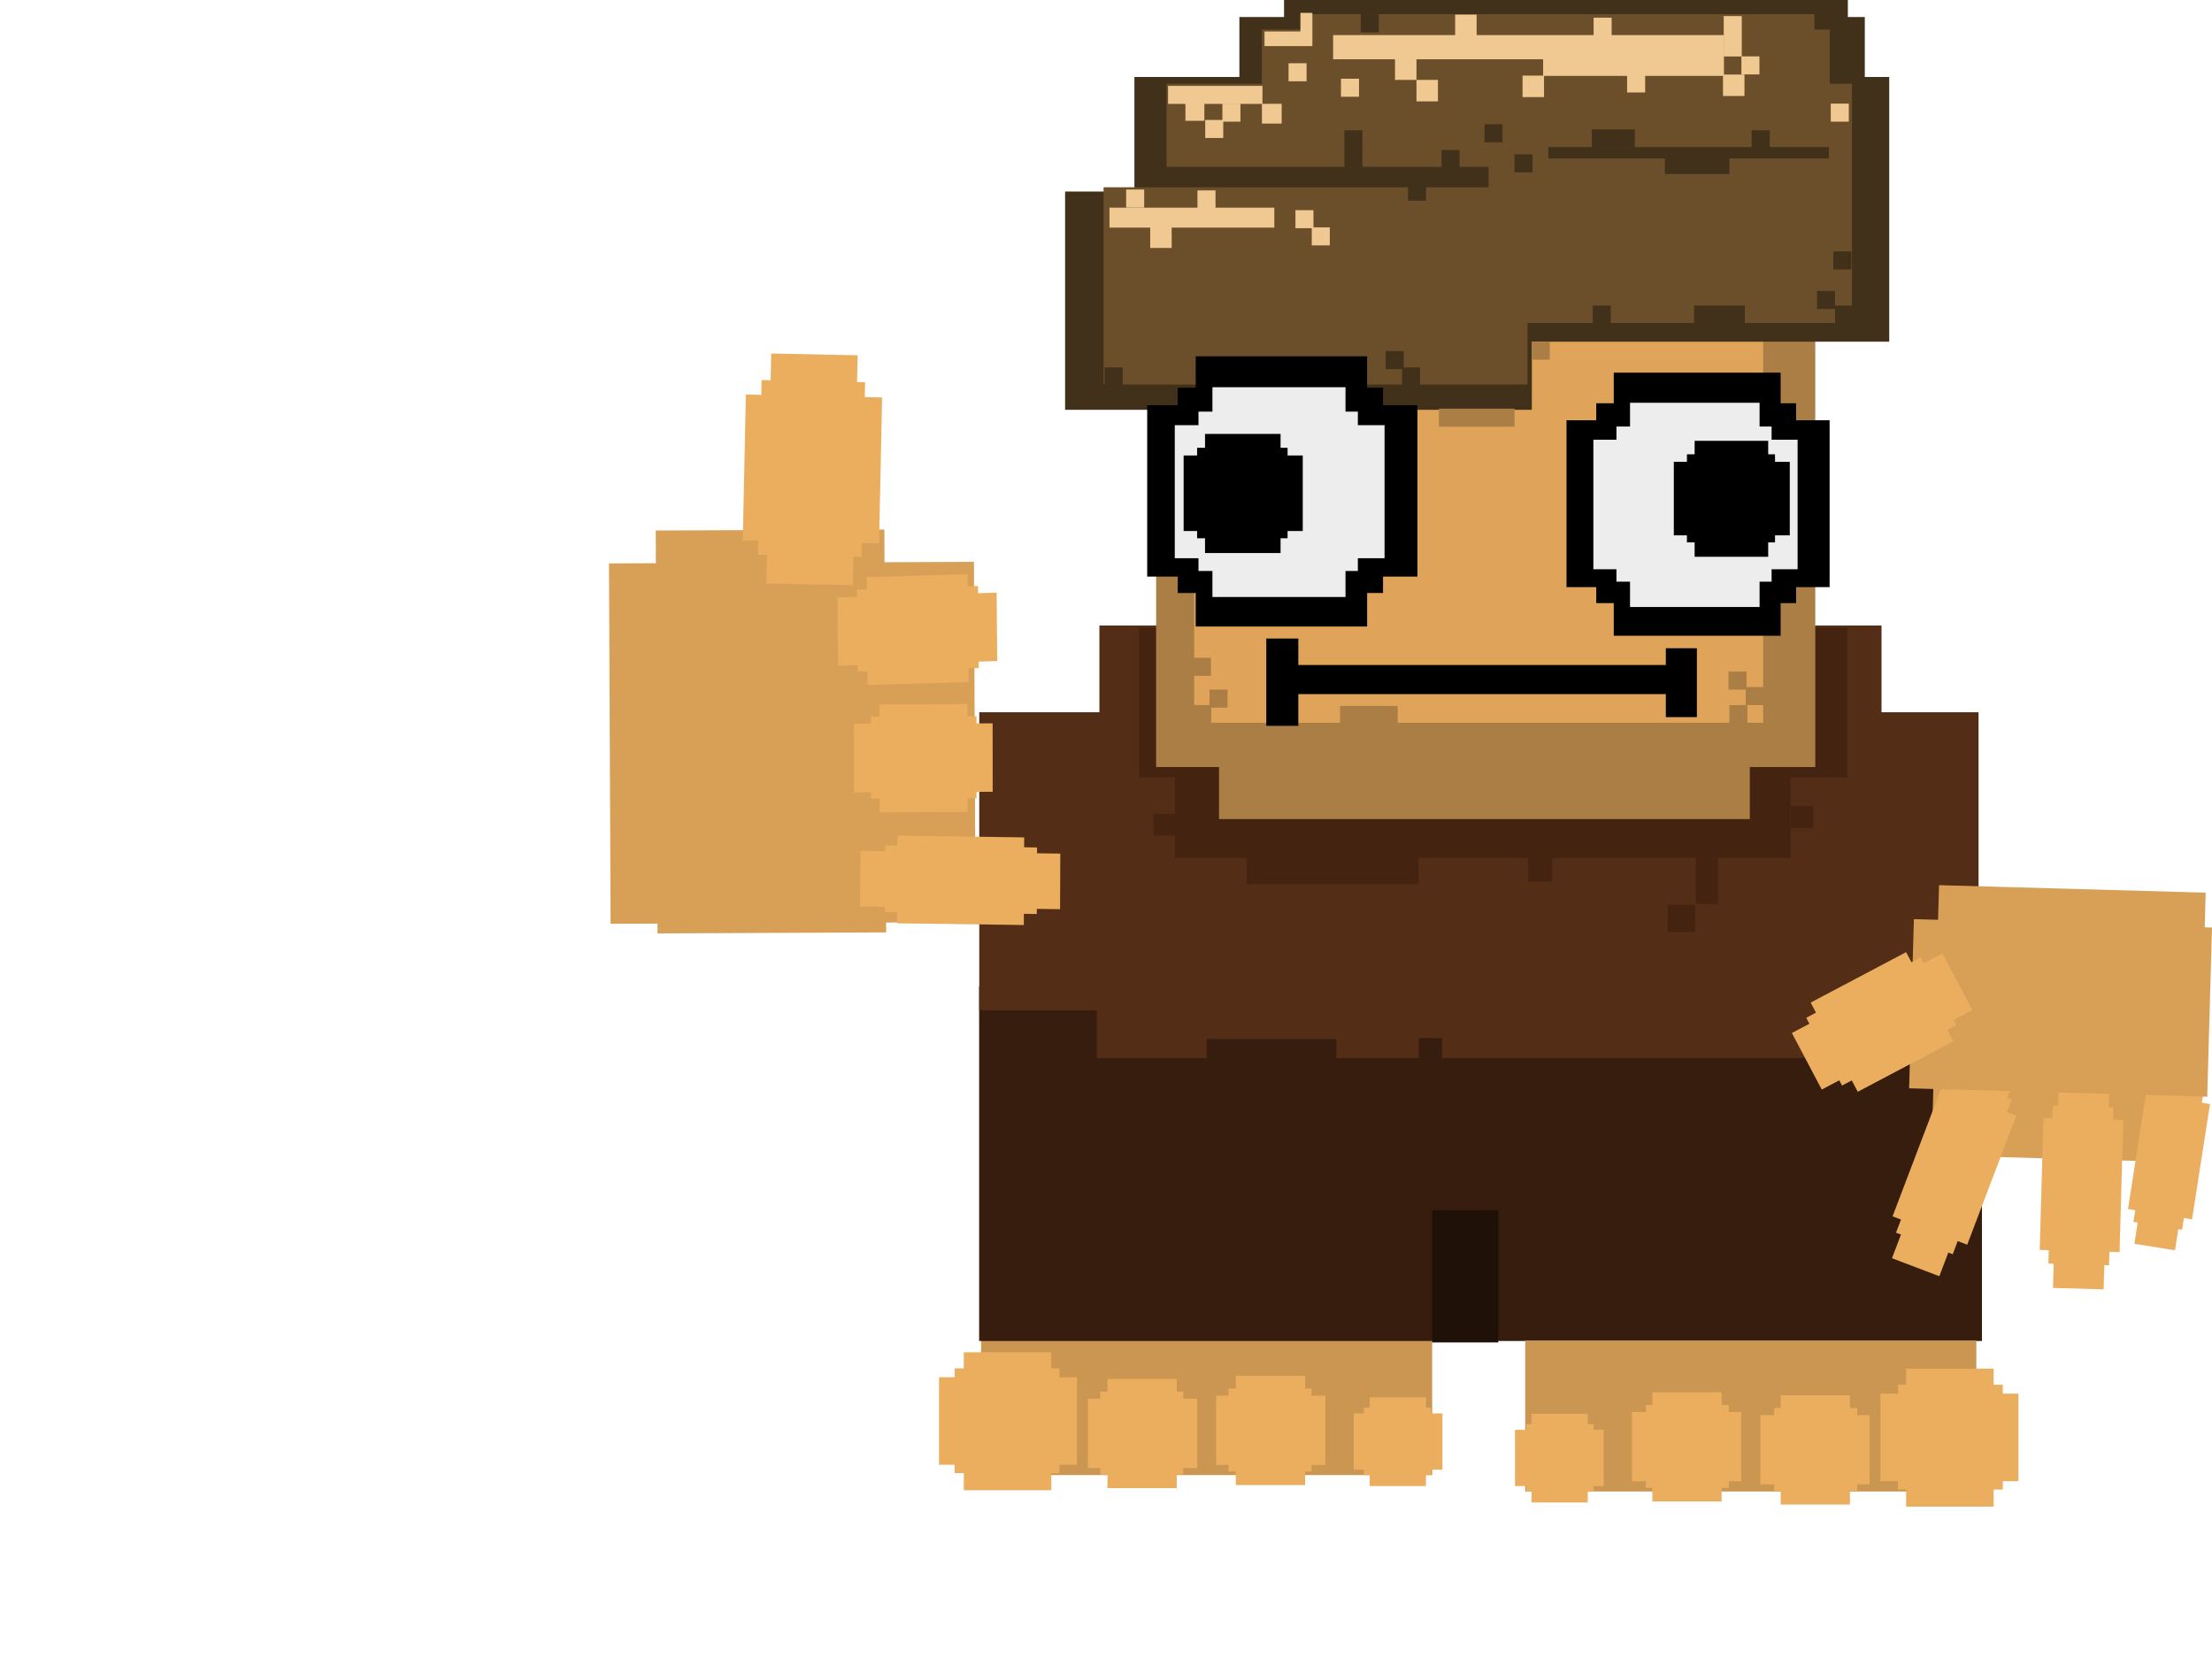 <svg version="1.1" xmlns="http://www.w3.org/2000/svg" xmlns:xlink="http://www.w3.org/1999/xlink" width="281.135" height="210.75" viewBox="0,0,281.135,210.75"><g transform="translate(-84,-113.75)"><g data-paper-data="{&quot;isPaintingLayer&quot;:true}" fill-rule="nonzero" stroke="none" stroke-linecap="butt" stroke-linejoin="miter" stroke-miterlimit="10" stroke-dasharray="" stroke-dashoffset="0" style="mix-blend-mode: normal"><g stroke-width="0"><path d="M208.694,301.238v-19.186h57.33v19.186z" fill="#cb9651"/><g fill="#ebae5e"><path d="M205.328,300.991v-13.322h13.322v13.322z"/><path d="M203.345,299.925v-11.123h17.536v11.123z"/><path d="M206.494,285.629h11.123v17.536h-11.123z"/></g><g fill="#ebae5e"><path d="M223.833,301.18v-10.546h10.546v10.546z"/><path d="M222.264,300.336v-8.805h13.882v8.805z"/><path d="M224.756,289.019h8.805v13.882h-8.805z"/></g><g fill="#ebae5e"><path d="M240.142,300.786v-10.546h10.546v10.546z"/><path d="M238.573,299.942v-8.805h13.882v8.805z"/><path d="M241.065,288.625h8.805v13.882h-8.805z"/></g><g fill="#ebae5e"><path d="M257.33,301.237v-8.563h8.563v8.563z"/><path d="M256.056,300.552v-7.15h11.273v7.15z"/><path d="M258.08,291.362h7.15v11.273h-7.15z"/></g></g><path d="M208.444,284.195v-45.066h127.455v45.066z" fill="#361d0e" stroke-width="0"/><path d="M223.4,248.233v-16.257h97.542v16.257z" fill="#532d15" stroke-width="0"/><path d="M266.013,284.38v-16.816h8.408v16.816z" fill="#201108" stroke-width="0"/><g data-paper-data="{&quot;index&quot;:null}" stroke-width="0"><path d="M277.852,303.324v-19.186h57.33v19.186z" fill="#cb9651"/><g fill="#ebae5e"><path d="M325.227,303.076v-13.322h13.322v13.322z"/><path d="M322.995,302.01v-11.123h17.536v11.123z"/><path d="M337.382,305.25h-11.123v-17.536h11.123z"/></g><g fill="#ebae5e"><path d="M309.497,303.265v-10.546h10.546v10.546z"/><path d="M307.73,302.421v-8.805h13.882v8.805z"/><path d="M319.12,304.986h-8.805v-13.882h8.805z"/></g><g fill="#ebae5e"><path d="M293.189,302.871v-10.546h10.546v10.546z"/><path d="M291.421,302.027v-8.805h13.882v8.805z"/><path d="M302.811,304.592h-8.805v-13.882h8.805z"/></g><g fill="#ebae5e"><path d="M277.983,303.323v-8.563h8.563v8.563z"/><path d="M276.548,302.637v-7.15h11.273v7.15z"/><path d="M285.797,304.72h-7.15v-11.273h7.15z"/></g></g><g stroke-width="0"><g fill="#532d15"><path d="M223.729,212.67v-19.413h99.403v19.413z"/><path d="M208.462,242.171v-37.89h127.002v37.89z"/></g><g fill="#442411"><path d="M228.771,212.557v-18.991h90.015v18.991z"/><path d="M233.329,222.812v-13.293h78.241v13.293z"/></g><path d="M242.458,226.133v-4.478h21.842v4.478z" fill="#442411"/><path d="M278.213,225.806v-3.058h3.058v3.058z" fill="#442411"/><path d="M299.531,228.645v-5.897h2.839v5.897z" fill="#442411"/><path d="M295.95,232.236v-3.495h3.495v3.495z" fill="#442411"/><path d="M311.588,219.022v-2.839h2.839v2.839z" fill="#442411"/><path d="M230.628,219.929v-2.73h2.73v2.73z" fill="#442411"/></g><g data-paper-data="{&quot;index&quot;:null}" stroke-width="0"><path d="M364.332,227.211l-0.967,34.318l-33.887,-0.955l0.967,-34.318z" fill="#d8a057"/><g fill="#ebae5e"><path d="M339.646,253.537l-7.466,19.632l-7.207,-2.741l7.466,-19.632z"/><path d="M340.257,255.568l-6.234,16.391l-9.487,-3.608l6.234,-16.391z"/><path d="M334.289,247.832l6.017,2.288l-9.828,25.843l-6.017,-2.288z"/></g><g fill="#ebae5e"><path d="M352.613,254.49l-0.566,20.082l-7.707,-0.217l0.566,-20.082z"/><path d="M353.859,256.133l-0.473,16.767l-10.146,-0.286l0.473,-16.767z"/><path d="M345.673,251.014l6.435,0.181l-0.745,26.436l-6.435,-0.181z"/></g><g fill="#ebae5e"><path d="M364.06,252.506l-2.73,17.555l-6.182,-0.998l2.73,-17.555z"/><path d="M364.878,254.078l-2.279,14.658l-8.138,-1.314l2.279,-14.658z"/><path d="M358.865,248.73l5.162,0.833l-3.594,23.109l-5.162,-0.833z"/></g><path d="M365.135,231.646l-0.606,21.499l-37.888,-1.068l0.606,-21.499z" fill="#d8a057"/><g fill="#ebae5e"><path d="M332.648,244.05l-14.533,7.678l-4.55,-8.612l14.533,-7.678z"/><path d="M332.248,246.107l-12.134,6.411l-5.989,-11.336l12.134,-6.411z"/><path d="M330.869,234.939l3.799,7.19l-19.131,10.108l-3.799,-7.19z"/></g></g><path d="M237.351,248.435v-2.621h16.491v2.621z" fill="#361d0e" stroke-width="0"/><path d="M264.326,248.653v-2.949h2.949v2.949z" fill="#361d0e" stroke-width="0"/><path d="M244.451,212.811v-9.23h56.712v9.23z" fill="#dfa459" stroke-width="0"/><path d="M230.939,211.244v-76.389h83.773v76.389z" fill="#aa7e44" stroke-width="0"/><path d="M235.773,205.616v-66.264h72.315v66.264z" fill="#dfa459" stroke-width="0"/><path d="M238.933,217.857v-7.77h67.462v7.77z" fill="#aa7e44" stroke-width="0"/><g fill="#000000" stroke-width="0"><path d="M247.037,201.974v-3.7h50.565v3.7z"/><path d="M244.94,206.01v-11.1h4.07v11.1z"/><path d="M295.72,204.9v-8.756h3.947v8.756z"/></g><g stroke-width="0"><g fill="#41311a"><path d="M228.178,157.181v-33.646h95.934v33.646z"/><path d="M219.368,165.838v-27.743h59.322v27.743z"/><path d="M241.519,132.442v-16.528h79.488v16.528z"/><path d="M247.197,127.72v-13.97h71.657v13.97z"/></g><path d="M232.261,154.798v-30.401h87.113v30.401z" fill="#6a4f2a"/><path d="M231.288,139.348v-4.393h41.905v4.393z" fill="#41311a"/><path d="M224.261,162.62v-25.067h53.868v25.067z" fill="#6a4f2a"/><path d="M280.792,133.889v-2.014h35.653v2.014z" fill="#41311a"/><path d="M244.376,132.445v-14.934h72.179v14.934z" fill="#6a4f2a"/><path d="M253.433,121.283v-3.717h42.243v3.717z" fill="#f0c992"/><path d="M280.125,123.396v-7.097h22.98v7.097z" fill="#f0c992"/><path d="M249.531,118.209v-2.653h65.068v2.653z" fill="#6a4f2a"/><path d="M232.457,126.956v-2.288h11.997v2.288z" fill="#f0c992"/><path d="M244.715,119.608v-1.859h4.731v1.859z" fill="#f0c992"/><path d="M249.277,119.608v-4.224h1.521v4.224z" fill="#f0c992"/><path d="M225.009,142.68v-2.535h20.953v2.535z" fill="#f0c992"/></g><path d="M268.942,118.336v-2.73h2.73v2.73z" fill="#f0c992" stroke-width="0"/><path d="M261.298,123.906v-2.73h2.73v2.73z" fill="#f0c992" stroke-width="0"/><path d="M264.028,126.636v-2.73h2.73v2.73z" fill="#f0c992" stroke-width="0"/><path d="M277.509,126.09v-2.73h2.73v2.73z" fill="#f0c992" stroke-width="0"/><path d="M244.385,129.456v-2.512h2.512v2.512z" fill="#f0c992" stroke-width="0"/><path d="M302.985,125.954v-2.73h2.73v2.73z" fill="#f0c992" stroke-width="0"/><path d="M303.077,120.927v-5.133h2.293v5.133z" fill="#f0c992" stroke-width="0"/><path d="M230.186,145.268v-2.73h2.73v2.73z" fill="#f0c992" stroke-width="0"/><path d="M234.664,129.105v-2.403h2.403v2.403z" fill="#f0c992" stroke-width="0"/><path d="M237.176,131.289v-2.293h2.293v2.293z" fill="#f0c992" stroke-width="0"/><path d="M239.36,129.214v-2.293h2.293v2.293z" fill="#f0c992" stroke-width="0"/><path d="M247.769,124.081v-2.293h2.293v2.293z" fill="#f0c992" stroke-width="0"/><path d="M248.643,142.756v-2.293h2.293v2.293z" fill="#f0c992" stroke-width="0"/><path d="M254.431,126.047v-2.293h2.293v2.293z" fill="#f0c992" stroke-width="0"/><path d="M236.193,140.244v-2.293h2.293v2.293z" fill="#f0c992" stroke-width="0"/><path d="M227.128,140.135v-2.293h2.293v2.293z" fill="#f0c992" stroke-width="0"/><path d="M250.718,144.94v-2.293h2.293v2.293z" fill="#f0c992" stroke-width="0"/><path d="M290.798,125.501v-2.293h2.293v2.293z" fill="#f0c992" stroke-width="0"/><path d="M286.539,118.293v-2.293h2.293v2.293z" fill="#f0c992" stroke-width="0"/><path d="M305.323,123.208v-2.293h2.293v2.293z" fill="#f0c992" stroke-width="0"/><path d="M316.681,129.214v-2.293h2.293v2.293z" fill="#f0c992" stroke-width="0"/><path d="M262.185,162.742v-2.293h2.293v2.293z" fill="#41311a" stroke-width="0"/><path d="M262.949,139.261v-2.293h2.293v2.293z" fill="#41311a" stroke-width="0"/><path d="M260.11,160.667v-2.293h2.293v2.293z" fill="#41311a" stroke-width="0"/><path d="M236.084,162.851v-2.293h6.007v2.293z" fill="#41311a" stroke-width="0"/><path d="M254.868,135.33v-5.024h2.293v5.024z" fill="#41311a" stroke-width="0"/><path d="M295.603,135.876v-2.293h8.191v2.293z" fill="#41311a" stroke-width="0"/><path d="M272.669,131.835v-2.293h2.293v2.293z" fill="#41311a" stroke-width="0"/><path d="M267.209,135.111v-2.293h2.293v2.293z" fill="#41311a" stroke-width="0"/><path d="M306.633,132.6v-2.293h2.293v2.293z" fill="#41311a" stroke-width="0"/><path d="M256.943,117.856v-2.293h2.293v2.293z" fill="#41311a" stroke-width="0"/><path d="M286.43,154.878v-2.293h2.293v2.293z" fill="#41311a" stroke-width="0"/><path d="M276.491,135.657v-2.293h2.293v2.293z" fill="#41311a" stroke-width="0"/><path d="M317.227,154.878v-2.293h2.293v2.293z" fill="#41311a" stroke-width="0"/><path d="M314.933,153.022v-2.293h2.293v2.293z" fill="#41311a" stroke-width="0"/><path d="M317.008,147.998v-2.293h2.293v2.293z" fill="#41311a" stroke-width="0"/><path d="M224.398,162.742v-2.293h2.293v2.293z" fill="#41311a" stroke-width="0"/><path d="M299.316,154.878v-2.293h6.443v2.293z" fill="#41311a" stroke-width="0"/><path d="M286.32,132.49v-2.293h5.46v2.293z" fill="#41311a" stroke-width="0"/><path d="M305.869,203.368v-2.293h2.293v2.293z" fill="#aa7e44" stroke-width="0"/><path d="M303.685,201.402v-2.293h2.293v2.293z" fill="#aa7e44" stroke-width="0"/><path d="M303.794,205.661v-2.293h2.293v2.293z" fill="#aa7e44" stroke-width="0"/><path d="M235.647,205.661v-2.293h2.293v2.293z" fill="#aa7e44" stroke-width="0"/><path d="M237.722,203.695v-2.293h2.293v2.293z" fill="#aa7e44" stroke-width="0"/><path d="M254.322,205.77v-2.293h7.317v2.293z" fill="#aa7e44" stroke-width="0"/><path d="M266.881,167.984v-2.293h9.61v2.293z" fill="#aa7e44" stroke-width="0"/><path d="M278.676,159.465v-2.293h2.293v2.293z" fill="#aa7e44" stroke-width="0"/><path d="M235.678,184.069v-18.238h2.184v18.238z" fill="#aa7e44" stroke-width="0"/><path d="M237.862,167.578v-1.747h5.788v1.747z" fill="#aa7e44" stroke-width="0"/><path d="M235.615,199.653v-2.293h2.293v2.293z" fill="#aa7e44" stroke-width="0"/><path d="M84,322c0,-1.381 1.119,-2.5 2.5,-2.5c1.381,0 2.5,1.119 2.5,2.5c0,1.381 -1.119,2.5 -2.5,2.5c-1.381,0 -2.5,-1.119 -2.5,-2.5z" fill="none" stroke-width="0.5"/><g stroke-width="0"><g><g fill="#000000"><path d="M233.685,189.123v-26.092h26.092v26.092z"/><path d="M229.803,187.035v-21.785h34.347v21.785z"/><path d="M235.97,159.035h21.785v34.347h-21.785z"/></g><g fill="#ededed"><path d="M236.322,186.324v-20.255h20.255v20.255z"/><path d="M233.308,184.703v-16.912h26.663v16.912z"/><path d="M238.095,162.967h16.912v26.663h-16.912z"/></g></g><g fill="#000000"><path d="M236.146,182.166v-11.5h11.5v11.5z"/><path d="M234.435,181.245v-9.602h15.139v9.602z"/><path d="M237.153,168.904h9.602v15.139h-9.602z"/></g></g><g stroke-width="0"><g><g fill="#000000"><path d="M286.877,190.408v-25.402h25.402v25.402z"/><path d="M283.097,188.375v-21.209h33.438v21.209z"/><path d="M289.101,161.116h21.209v33.438h-21.209z"/></g><g fill="#ededed"><path d="M289.444,187.683v-19.719h19.719v19.719z"/><path d="M286.509,186.105v-16.464h25.958v16.464z"/><path d="M291.17,164.944h16.464v25.958h-16.464z"/></g></g><g fill="#000000"><path d="M298.4,182.691v-11.196h11.196v11.196z"/><path d="M296.734,181.795v-9.348h14.738v9.348z"/><path d="M299.38,169.78h9.348v14.738h-9.348z"/></g></g><path d="M161.401,185.361l46.385,-0.204l0.202,45.802l-46.385,0.204z" fill="#d8a057" stroke-width="0"/><path d="M167.342,181.18l29.059,-0.128l0.225,51.21l-29.059,0.128z" fill="#d8a057" stroke-width="0"/><g fill="#ebae5e" stroke-width="0"><path d="M180.325,184.259l0.468,-22.203l13.156,0.277l-0.468,22.203z"/><path d="M178.405,182.441l0.39,-18.538l17.318,0.365l-0.39,18.538z"/><path d="M182.017,158.68l10.985,0.231l-0.616,29.227l-10.985,-0.231z"/></g><g fill="#ebae5e" stroke-width="0"><path d="M192.935,188.696l15.37,-0.462l0.092,10.416l-15.37,0.462z"/><path d="M194.151,187.109l12.833,-0.386l0.121,13.711l-12.833,0.386z"/><path d="M210.668,189.075l0.077,8.697l-20.233,0.609l-0.077,-8.697z"/></g><g fill="#ebae5e" stroke-width="0"><path d="M194.708,204.84l13.398,-0.053l0.01,10.417l-13.398,0.053z"/><path d="M195.779,203.285l11.186,-0.044l0.013,13.713l-11.186,0.044z"/><path d="M210.159,205.69l0.008,8.698l-17.637,0.07l-0.008,-8.698z"/></g><g fill="#ebae5e" stroke-width="0"><path d="M196.506,221.205l19.3,0.261l-0.034,8.461l-19.3,-0.261z"/><path d="M198.056,219.967l16.114,0.218l-0.045,11.138l-16.114,-0.218z"/><path d="M218.759,222.246l-0.029,7.064l-25.406,-0.343l0.029,-7.064z"/></g></g></g></svg>